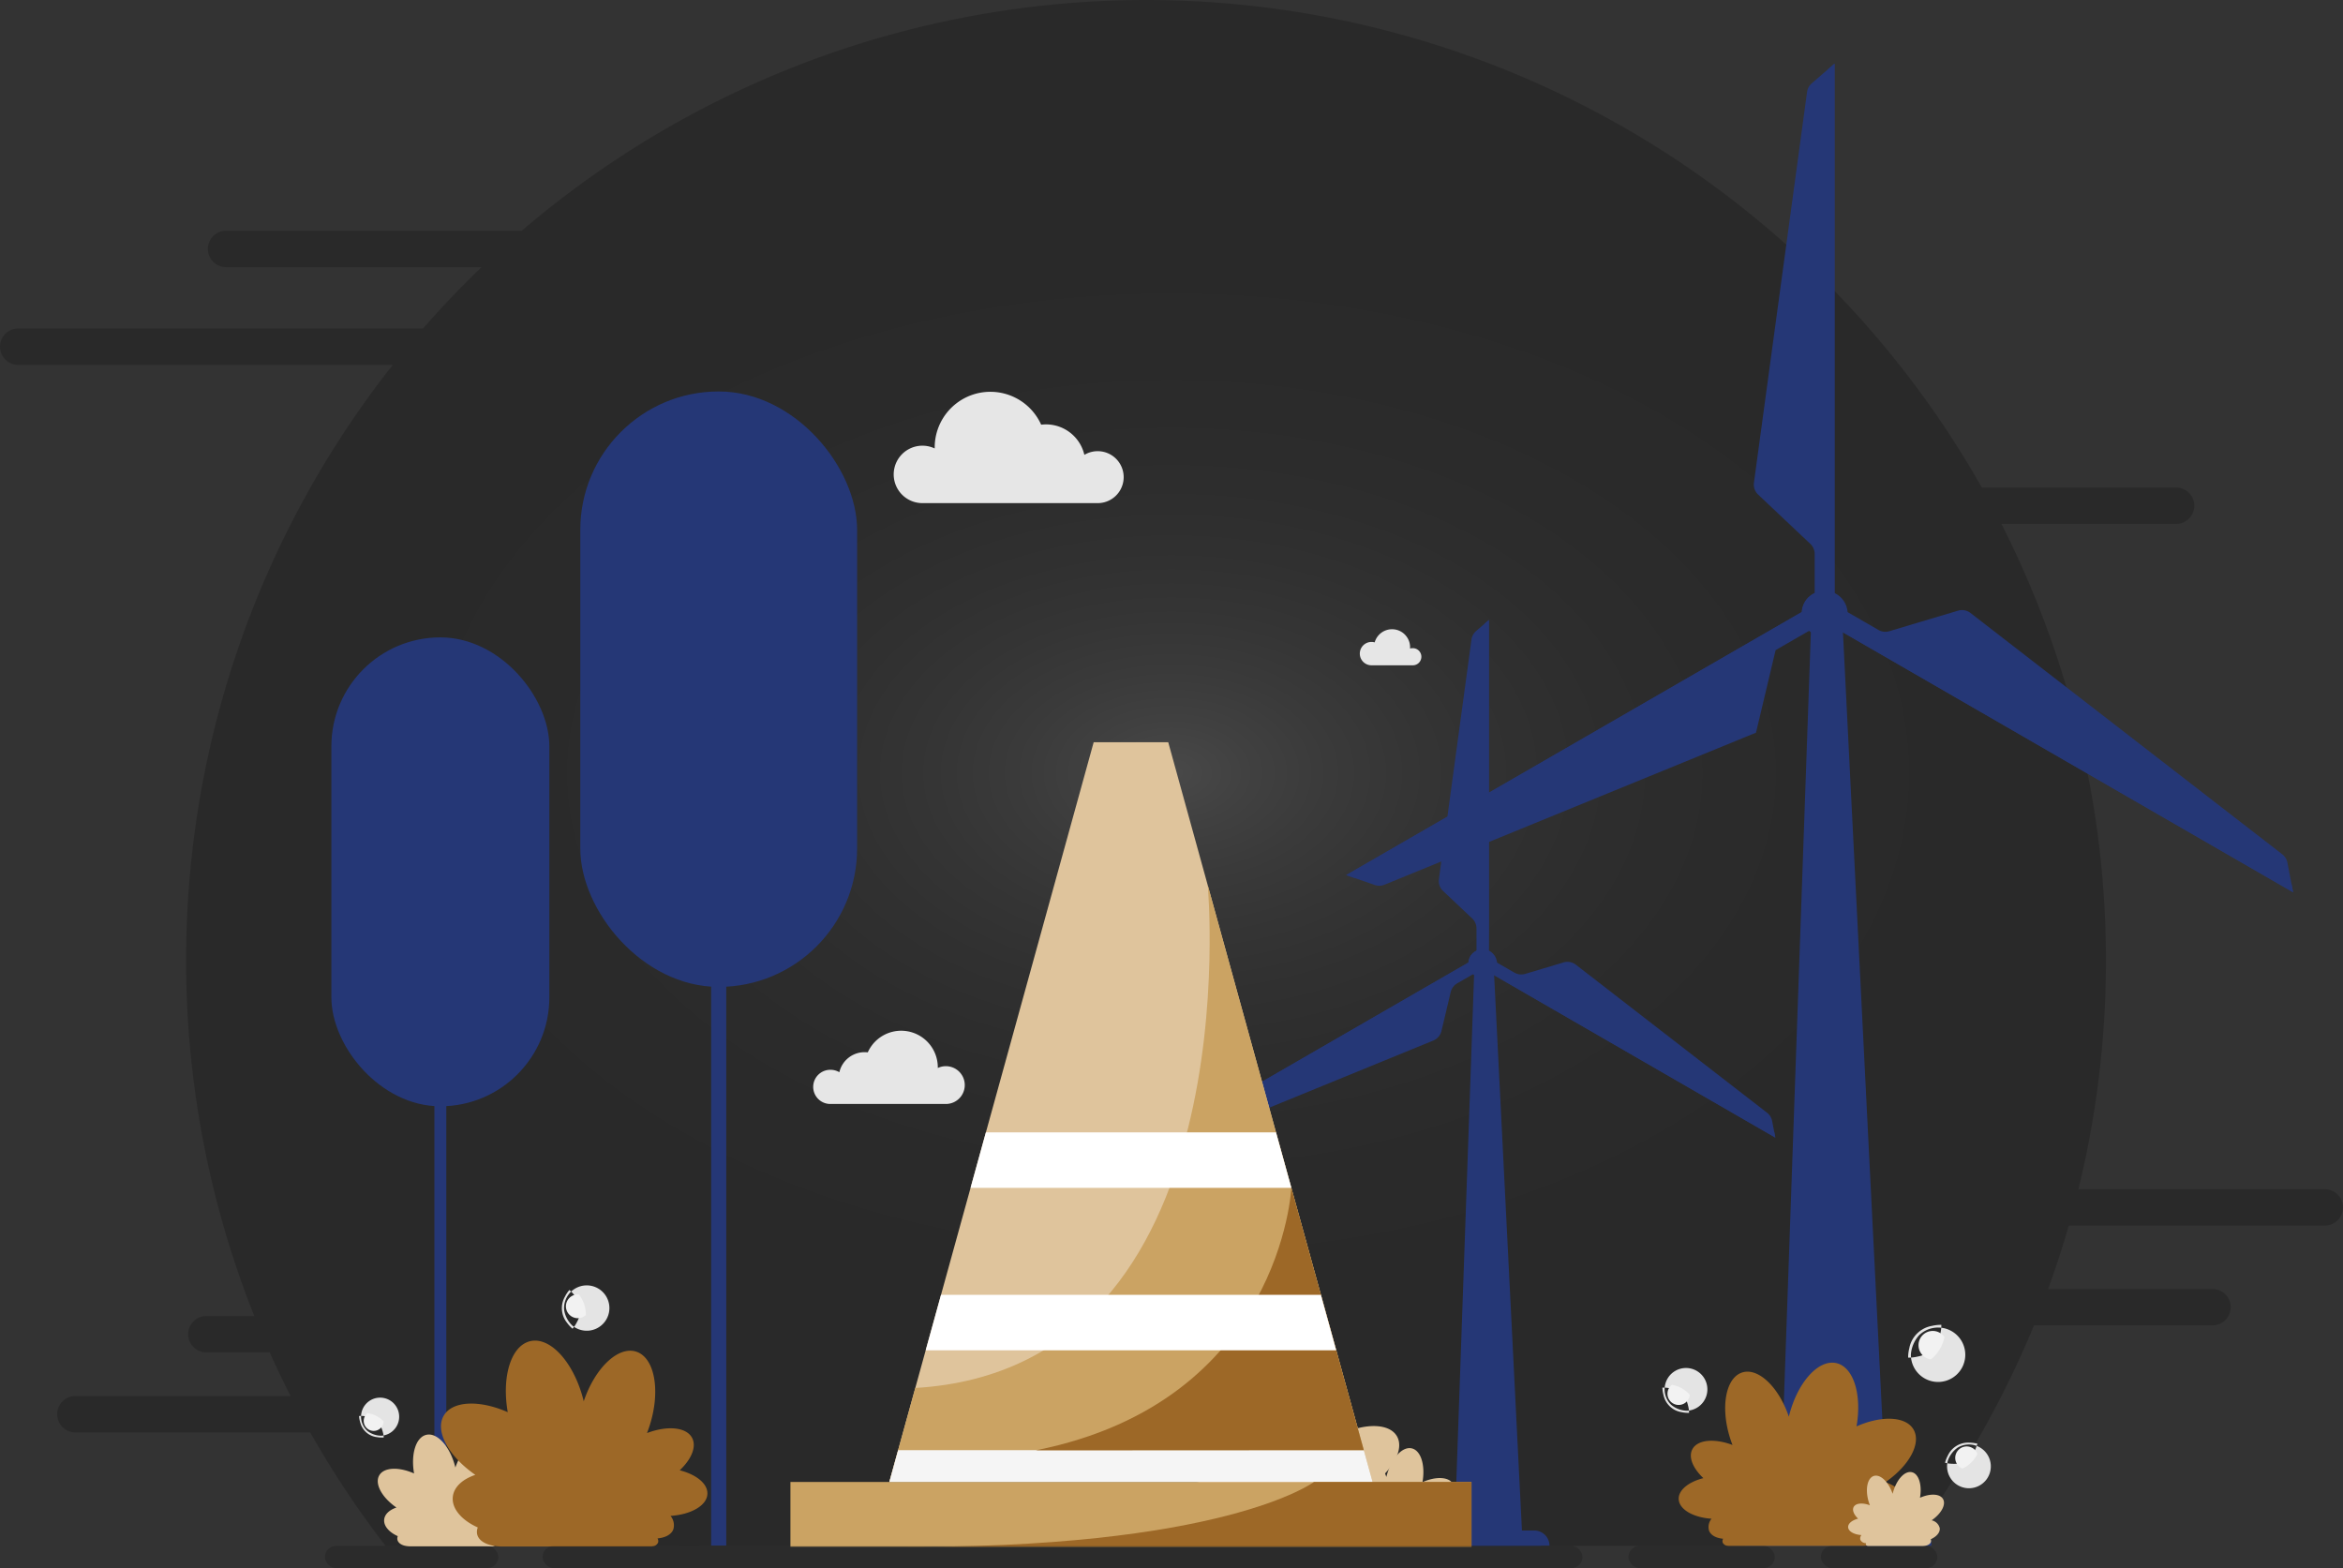 <svg xmlns="http://www.w3.org/2000/svg" xmlns:xlink="http://www.w3.org/1999/xlink" width="502.485" height="336.282" viewBox="0 0 502.485 336.282">
  <rect x="0" y="0" width="502.485" height="336.282" fill="#333333" stroke="none"/>
  <defs>
    <radialGradient id="radial-gradient" cx="0.5" cy="0.5" r="0.5" gradientUnits="objectBoundingBox">
      <stop offset="0" stop-color="#a8a8a8"/>
      <stop offset="0.009" stop-color="#a1a1a1"/>
      <stop offset="0.068" stop-color="#7b7b7b"/>
      <stop offset="0.133" stop-color="#5a5a5a"/>
      <stop offset="0.205" stop-color="#3e3e3e"/>
      <stop offset="0.285" stop-color="#272727"/>
      <stop offset="0.377" stop-color="#151515"/>
      <stop offset="0.488" stop-color="#090909"/>
      <stop offset="0.638" stop-color="#020202"/>
      <stop offset="1"/>
    </radialGradient>
  </defs>
  <g id="Group_14393" data-name="Group 14393" transform="translate(-1412 -309)">
    <g id="Group_14389" data-name="Group 14389" transform="translate(1412 309)">
      <path id="Path_58365" data-name="Path 58365" d="M1910.583,564.032h-52.833a206.684,206.684,0,0,0-16.513-142.675H1878.7a3.9,3.9,0,0,0,3.9-3.9h0a3.9,3.9,0,0,0-3.9-3.9h-41.67a205.914,205.914,0,0,0-313.151-55.064h-63.4a3.9,3.9,0,0,0-3.9,3.9h0a3.9,3.9,0,0,0,3.9,3.9h54.792q-6.563,6.3-12.557,13.153H1415.9a3.9,3.9,0,0,0-3.9,3.9h0a3.9,3.9,0,0,0,3.9,3.9h80.33a206.151,206.151,0,0,0-29.7,203.981h-10.279a3.9,3.9,0,0,0-3.9,3.9h0a3.9,3.9,0,0,0,3.9,3.9h13.586q2.129,4.746,4.488,9.363h-46.163a3.9,3.9,0,0,0-3.9,3.9h0a3.9,3.9,0,0,0,3.9,3.9h50.362a206.179,206.179,0,0,0,16.138,24.3H1820.9a205.617,205.617,0,0,0,27.318-47.261h38.291a3.9,3.9,0,0,0,3.9-3.9h0a3.9,3.9,0,0,0-3.9-3.9h-35.262q2.442-6.694,4.428-13.6h54.91a3.9,3.9,0,0,0,3.9-3.9h0A3.9,3.9,0,0,0,1910.583,564.032Z" transform="translate(-1412 -309)" opacity="0.19" fill="url(#radial-gradient)"/>
      <g id="Group_14335" data-name="Group 14335" transform="translate(253.894 13.644)">
        <g id="Group_14330" data-name="Group 14330" transform="translate(0 119.311)">
          <path id="Path_58366" data-name="Path 58366" d="M2815.7,1784.58h-24.941a3.26,3.26,0,0,1,3.26-3.26h18.42a3.26,3.26,0,0,1,3.26,3.26Z" transform="translate(-2737.286 -1586.051)" fill="#253776"/>
          <path id="Path_58367" data-name="Path 58367" d="M2830.385,1357.551h-13.125l4.266-121.573,2.866,1.905Z" transform="translate(-2757.879 -1162.282)" fill="#253776"/>
          <g id="Group_14329" data-name="Group 14329" transform="translate(0)">
            <path id="Path_58368" data-name="Path 58368" d="M2807.376,1784.58h-24.941a3.26,3.26,0,0,1,3.26-3.26h18.42a3.26,3.26,0,0,1,3.26,3.26Z" transform="translate(-2730.817 -1586.051)" fill="#253776"/>
            <g id="Group_14328" data-name="Group 14328">
              <g id="Group_14327" data-name="Group 14327">
                <path id="Path_58369" data-name="Path 58369" d="M2838.373,1232.763,2901.13,1269l-.686-3.567a2.943,2.943,0,0,0-1.089-1.772l-41-31.737a2.944,2.944,0,0,0-2.645-.493l-8.225,2.458a2.944,2.944,0,0,1-2.314-.271l-5.467-3.156Z" transform="translate(-2774.285 -1157.992)" fill="#253776"/>
                <path id="Path_58370" data-name="Path 58370" d="M2613.65,1230.457l-62.757,36.233,3.426,1.188a2.959,2.959,0,0,0,2.09-.057l47.972-19.633a2.96,2.96,0,0,0,1.758-2.055l1.981-8.338a2.959,2.959,0,0,1,1.4-1.879l5.46-3.153Z" transform="translate(-2550.893 -1157.992)" fill="#253776"/>
                <path id="Path_58371" data-name="Path 58371" d="M2806.871,977.863V905.4l-2.744,2.375a2.952,2.952,0,0,0-.993,1.834l-6.984,51.368a2.952,2.952,0,0,0,.9,2.544l6.235,5.889a2.953,2.953,0,0,1,.925,2.146v6.309Z" transform="translate(-2741.454 -905.398)" fill="#253776"/>
                <path id="Path_58372" data-name="Path 58372" d="M2823.4,1357.551h-12.046l4.266-121.573h3.514Z" transform="translate(-2753.292 -1162.282)" fill="#253776"/>
                <circle id="Ellipse_10" data-name="Ellipse 10" cx="3.085" cy="3.085" r="3.085" transform="translate(60.377 75.99) rotate(-76.718)" fill="#253776"/>
              </g>
            </g>
          </g>
          <circle id="Ellipse_11" data-name="Ellipse 11" cx="2.813" cy="2.813" r="2.813" transform="translate(61.065 70.702)" fill="#253776"/>
          <path id="Path_58373" data-name="Path 58373" d="M2552.005,1270.588l59.952-35.569-.054-.042-61.011,35.225Z" transform="translate(-2550.893 -1161.504)" fill="#253776"/>
          <rect id="Rectangle_5073" data-name="Rectangle 5073" width="12.018" height="0.79" transform="translate(58.093 194.479)" fill="#253776"/>
          <path id="Path_58374" data-name="Path 58374" d="M2840.353,906.17l.825,70.2.063-.026V905.4Z" transform="translate(-2775.824 -905.398)" fill="#253776"/>
          <path id="Path_58375" data-name="Path 58375" d="M2906.993,1279.154l-60.78-34.136-.009.067,61.011,35.225Z" transform="translate(-2780.37 -1169.307)" fill="#253776"/>
        </g>
        <g id="Group_14334" data-name="Group 14334" transform="translate(34.815)">
          <path id="Path_58376" data-name="Path 58376" d="M3131.012,1777.75h-39.93a5.22,5.22,0,0,1,5.22-5.22h29.49a5.22,5.22,0,0,1,5.22,5.22Z" transform="translate(-3005.472 -1459.909)" fill="#253776"/>
          <path id="Path_58377" data-name="Path 58377" d="M3154.523,1094.088h-21.012l6.829-194.635,4.589,3.05Z" transform="translate(-3038.443 -781.466)" fill="#253776"/>
          <g id="Group_14333" data-name="Group 14333" transform="translate(0 0)">
            <path id="Path_58378" data-name="Path 58378" d="M3117.686,1777.75h-39.929a5.22,5.22,0,0,1,5.22-5.22h29.49a5.22,5.22,0,0,1,5.22,5.22Z" transform="translate(-2995.117 -1459.909)" fill="#253776"/>
            <g id="Group_14332" data-name="Group 14332">
              <g id="Group_14331" data-name="Group 14331">
                <path id="Path_58379" data-name="Path 58379" d="M3167.312,894.3l100.472,58.008-1.224-6.366a2.947,2.947,0,0,0-1.09-1.774L3198.585,892.4a2.946,2.946,0,0,0-2.647-.493l-14.767,4.412a2.946,2.946,0,0,1-2.317-.272l-9.411-5.433Z" transform="translate(-3064.708 -774.598)" fill="#253776"/>
                <path id="Path_58380" data-name="Path 58380" d="M2807.535,890.613,2707.063,948.62l6.123,2.123a2.952,2.952,0,0,0,2.084-.057l79.68-32.609,4.206-17.7,10.511-6.068Z" transform="translate(-2707.063 -774.598)" fill="#253776"/>
                <path id="Path_58381" data-name="Path 58381" d="M3116.506,486.218V370.2l-4.9,4.241a2.954,2.954,0,0,0-.994,1.835l-11.395,83.805a2.953,2.953,0,0,0,.9,2.545l11.2,10.578a2.954,2.954,0,0,1,.926,2.147v10.864Z" transform="translate(-3011.774 -370.203)" fill="#253776"/>
                <path id="Path_58382" data-name="Path 58382" d="M3143.344,1094.088h-19.285l6.829-194.635h5.626Z" transform="translate(-3031.098 -781.467)" fill="#253776"/>
                <circle id="Ellipse_12" data-name="Ellipse 12" cx="4.939" cy="4.939" r="4.939" transform="translate(96.151 120.659) rotate(-67.5)" fill="#253776"/>
              </g>
            </g>
          </g>
          <circle id="Ellipse_13" data-name="Ellipse 13" cx="4.504" cy="4.504" r="4.504" transform="translate(96.383 120.132) rotate(-67.5)" fill="#253776"/>
          <path id="Path_58383" data-name="Path 58383" d="M2708.844,954.862l95.982-56.945-.086-.067-97.677,56.394Z" transform="translate(-2707.063 -780.222)" fill="#253776"/>
          <rect id="Rectangle_5074" data-name="Rectangle 5074" width="19.24" height="1.265" transform="translate(93.005 311.356)" fill="#253776"/>
          <path id="Path_58384" data-name="Path 58384" d="M3170.481,371.439l1.321,112.385.1-.042V370.2Z" transform="translate(-3067.171 -370.203)" fill="#253776"/>
          <path id="Path_58385" data-name="Path 58385" d="M3277.169,968.576l-97.307-54.651-.014.108,97.677,56.394Z" transform="translate(-3074.449 -792.714)" fill="#253776"/>
        </g>
      </g>
      <g id="Group_14338" data-name="Group 14338" transform="translate(71.066 83.949)">
        <g id="Group_14336" data-name="Group 14336" transform="translate(0 52.74)">
          <rect id="Rectangle_5075" data-name="Rectangle 5075" width="46.751" height="100.559" rx="23.376" fill="#253776"/>
          <path id="Path_58386" data-name="Path 58386" d="M1832.466,1242.936h-2.55V1085.412a1.275,1.275,0,0,1,1.275-1.275h0a1.275,1.275,0,0,1,1.275,1.275Z" transform="translate(-1807.816 -1048.025)" fill="#253776"/>
          <path id="Path_58387" data-name="Path 58387" d="M1808.343,1140.591l-7.091-12.283a1.275,1.275,0,0,0-2.209,1.275l7.091,12.283Z" transform="translate(-1783.692 -1081.853)" fill="#253776"/>
          <path id="Path_58388" data-name="Path 58388" d="M1832.125,1202.045l7.091-12.282a1.275,1.275,0,1,0-2.209-1.275l-7.091,12.283Z" transform="translate(-1807.816 -1128.616)" fill="#253776"/>
        </g>
        <g id="Group_14337" data-name="Group 14337" transform="translate(53.385)">
          <rect id="Rectangle_5076" data-name="Rectangle 5076" width="59.367" height="127.696" rx="29.684" fill="#253776"/>
          <path id="Path_58389" data-name="Path 58389" d="M2099.376,1092.927h-3.239V892.893a1.619,1.619,0,0,1,1.619-1.619h0a1.62,1.62,0,0,1,1.619,1.619Z" transform="translate(-2068.073 -845.417)" fill="#253776"/>
          <path id="Path_58390" data-name="Path 58390" d="M2068.742,962.962l-9-15.6a1.619,1.619,0,1,0-2.8,1.62l9,15.6Z" transform="translate(-2037.439 -888.374)" fill="#253776"/>
          <path id="Path_58391" data-name="Path 58391" d="M2098.942,1041l9.005-15.6a1.619,1.619,0,1,0-2.8-1.619l-9.005,15.6Z" transform="translate(-2068.073 -947.757)" fill="#253776"/>
        </g>
      </g>
      <g id="Group_14346" data-name="Group 14346" transform="translate(81.02 287.5)">
        <g id="Group_14341" data-name="Group 14341">
          <g id="Group_14339" data-name="Group 14339" transform="translate(0 20.141)">
            <path id="Path_58392" data-name="Path 58392" d="M1803.274,1704.108c1.362-1.28,1.985-2.742,1.448-3.77-.665-1.274-2.89-1.469-5.264-.572q.182-.464.337-.956c1.266-4.042.543-7.865-1.615-8.541-2.1-.659-4.792,1.918-6.1,5.791-1.082-4.438-3.861-7.568-6.243-7.007-2.243.528-3.342,4.139-2.621,8.279-3.286-1.451-6.457-1.336-7.468.414-1.046,1.812.583,4.753,3.687,6.9-1.471.493-2.483,1.395-2.622,2.527-.17,1.39,1.021,2.76,2.911,3.606a1.345,1.345,0,0,0-.071.8c.2.838,1.259,1.355,2.647,1.41v0h17.757v-.015a.779.779,0,0,0,.684-.421.618.618,0,0,0-.057-.5,2.023,2.023,0,0,0,1.845-1.064,1.711,1.711,0,0,0-.324-1.561c2.4-.16,4.24-1.211,4.3-2.562C1806.557,1705.676,1805.214,1704.6,1803.274,1704.108Z" transform="translate(-1775.434 -1688.988)" fill="#dfc49c"/>
          </g>
          <g id="Group_14340" data-name="Group 14340" transform="translate(13.553)">
            <path id="Path_58393" data-name="Path 58393" d="M1887.427,1626.447c2.505-2.355,3.65-5.042,2.663-6.934-1.223-2.343-5.314-2.7-9.681-1.052q.335-.853.62-1.759c2.327-7.432,1-14.465-2.969-15.707-3.867-1.211-8.813,3.527-11.215,10.65-1.991-8.163-7.1-13.917-11.482-12.886-4.125.97-6.147,7.612-4.819,15.225-6.044-2.668-11.875-2.456-13.733.762-1.923,3.332,1.073,8.741,6.781,12.683-2.706.907-4.567,2.566-4.822,4.647-.313,2.556,1.878,5.075,5.354,6.632a2.472,2.472,0,0,0-.131,1.477c.363,1.541,2.315,2.492,4.868,2.593v.009h32.656v-.028a1.435,1.435,0,0,0,1.257-.773,1.137,1.137,0,0,0-.105-.929c1.7-.165,2.974-.836,3.394-1.956a3.145,3.145,0,0,0-.6-2.87c4.409-.3,7.8-2.227,7.9-4.713C1893.463,1629.33,1890.993,1627.352,1887.427,1626.447Z" transform="translate(-1836.227 -1598.639)" fill="#9d6827"/>
          </g>
        </g>
        <g id="Group_14342" data-name="Group 14342" transform="translate(278.996 4.729)">
          <path id="Path_58394" data-name="Path 58394" d="M3032.223,1644.611c-2.231-2.1-3.251-4.49-2.371-6.174,1.089-2.086,4.732-2.405,8.62-.937q-.3-.76-.551-1.566c-2.073-6.618-.889-12.88,2.644-13.986,3.443-1.078,7.847,3.14,9.987,9.483,1.772-7.269,6.323-12.392,10.224-11.475,3.673.864,5.474,6.779,4.292,13.557,5.382-2.376,10.574-2.187,12.229.678,1.713,2.967-.955,7.783-6.038,11.293,2.41.808,4.067,2.284,4.293,4.138.278,2.275-1.673,4.519-4.767,5.9a2.2,2.2,0,0,1,.116,1.316c-.323,1.372-2.061,2.219-4.335,2.309v.008h-29.078v-.025a1.278,1.278,0,0,1-1.12-.689,1.013,1.013,0,0,1,.094-.827c-1.511-.146-2.649-.744-3.022-1.742a2.8,2.8,0,0,1,.531-2.556c-3.926-.263-6.943-1.983-7.039-4.2C3026.848,1647.179,3029.046,1645.417,3032.223,1644.611Z" transform="translate(-3026.929 -1619.85)" fill="#9d6827"/>
        </g>
        <g id="Group_14343" data-name="Group 14343" transform="translate(315.336 28.176)">
          <path id="Path_58395" data-name="Path 58395" d="M3192.078,1735.035c-.9-.847-1.313-1.814-.958-2.495.44-.843,1.912-.972,3.483-.378q-.12-.307-.223-.633c-.837-2.674-.359-5.2,1.068-5.651,1.391-.436,3.171,1.269,4.035,3.832.716-2.937,2.554-5.007,4.131-4.636,1.484.349,2.211,2.739,1.734,5.478,2.175-.96,4.272-.884,4.941.274.692,1.2-.386,3.145-2.44,4.563a2.263,2.263,0,0,1,1.735,1.672c.112.92-.676,1.826-1.926,2.386a.891.891,0,0,1,.047.531c-.13.554-.833.9-1.751.933v0H3194.2v-.01a.516.516,0,0,1-.453-.278.409.409,0,0,1,.038-.334,1.338,1.338,0,0,1-1.221-.7,1.132,1.132,0,0,1,.215-1.033c-1.586-.106-2.805-.8-2.844-1.7C3189.906,1736.073,3190.794,1735.361,3192.078,1735.035Z" transform="translate(-3189.939 -1725.03)" fill="#dfc49c"/>
        </g>
        <g id="Group_14344" data-name="Group 14344" transform="translate(171.096 6.991)">
          <path id="Path_58396" data-name="Path 58396" d="M2547.913,1653.34c-2.1-1.976-3.063-4.232-2.235-5.82,1.026-1.967,4.46-2.267,8.126-.883q-.281-.717-.52-1.476c-1.953-6.238-.838-12.141,2.492-13.184,3.246-1.016,7.4,2.96,9.414,8.939,1.671-6.851,5.959-11.681,9.637-10.816,3.462.814,5.159,6.389,4.045,12.779,5.073-2.239,9.967-2.061,11.527.64,1.614,2.8-.9,7.336-5.692,10.645,2.271.762,3.833,2.153,4.047,3.9.262,2.145-1.577,4.26-4.493,5.566a2.075,2.075,0,0,1,.11,1.24c-.3,1.293-1.943,2.092-4.086,2.176v.007h-27.409v-.024a1.2,1.2,0,0,1-1.055-.649.954.954,0,0,1,.089-.779c-1.425-.138-2.5-.7-2.849-1.642a2.641,2.641,0,0,1,.5-2.409c-3.7-.248-6.544-1.869-6.635-3.956C2542.846,1655.76,2544.919,1654.1,2547.913,1653.34Z" transform="translate(-2542.923 -1630)" fill="#dfc49c"/>
        </g>
        <g id="Group_14345" data-name="Group 14345" transform="translate(203.69 23.057)">
          <path id="Path_58397" data-name="Path 58397" d="M2691.956,1715.286c-1.191-1.119-1.735-2.4-1.266-3.3.581-1.114,2.526-1.284,4.6-.5q-.159-.406-.294-.836c-1.106-3.533-.474-6.877,1.412-7.467,1.839-.576,4.19,1.677,5.332,5.063.946-3.881,3.376-6.617,5.459-6.127,1.961.461,2.922,3.619,2.291,7.238,2.873-1.269,5.646-1.168,6.529.362.915,1.584-.51,4.155-3.224,6.029a2.991,2.991,0,0,1,2.292,2.209c.148,1.215-.893,2.413-2.545,3.153a1.175,1.175,0,0,1,.062.7c-.172.733-1.1,1.185-2.314,1.233v0h-15.525v-.013a.682.682,0,0,1-.6-.368.541.541,0,0,1,.05-.441,1.768,1.768,0,0,1-1.614-.93,1.5,1.5,0,0,1,.284-1.365c-2.1-.14-3.707-1.059-3.758-2.24C2689.086,1716.657,2690.26,1715.717,2691.956,1715.286Z" transform="translate(-2689.13 -1702.066)" fill="#dfc49c"/>
        </g>
      </g>
      <g id="Group_14347" data-name="Group 14347" transform="translate(174.462 84.022)">
        <path id="Path_58398" data-name="Path 58398" d="M2731.49,918.357a1.84,1.84,0,0,0-.549.084c.006-.091.01-.184.01-.277a3.869,3.869,0,0,0-7.592-1.05,2.507,2.507,0,1,0-.682,4.919c.044,0,.087,0,.131,0v0h8.682a1.838,1.838,0,1,0,0-3.675Z" transform="translate(-2603.002 -863.378)" fill="#e6e6e6"/>
        <path id="Path_58399" data-name="Path 58399" d="M2315.52,698.632a5.544,5.544,0,0,0-2.86.79,8.444,8.444,0,0,0-8.223-6.534,8.535,8.535,0,0,0-1.041.066,11.94,11.94,0,0,0-22.835,4.882c0,.07,0,.14,0,.211a6.159,6.159,0,1,0-2.631,11.727h37.589a5.571,5.571,0,1,0,0-11.142Z" transform="translate(-2254.566 -685.898)" fill="#e6e6e6"/>
        <path id="Path_58400" data-name="Path 58400" d="M2198.251,1308.924a3.645,3.645,0,0,1,1.882.52,5.554,5.554,0,0,1,5.409-4.3,5.633,5.633,0,0,1,.685.043,7.854,7.854,0,0,1,15.021,3.211c0,.046,0,.093,0,.139a4.051,4.051,0,1,1,1.731,7.714h-24.726a3.665,3.665,0,1,1,0-7.329Z" transform="translate(-2194.586 -1163.523)" fill="#e6e6e6"/>
      </g>
      <g id="Group_14388" data-name="Group 14388" transform="translate(77.002 276.634)">
        <g id="Group_14355" data-name="Group 14355" transform="translate(339.395 32.747)">
          <g id="Group_14352" data-name="Group 14352" transform="translate(0.74)">
            <g id="Group_14351" data-name="Group 14351">
              <g id="Group_14350" data-name="Group 14350">
                <g id="Group_14349" data-name="Group 14349">
                  <g id="Group_14348" data-name="Group 14348">
                    <path id="Path_58401" data-name="Path 58401" d="M3290.083,1697.014l-.058.222a6.724,6.724,0,0,1-.534,1.308,4.8,4.8,0,0,1-4.71,2.78,6.681,6.681,0,0,1-1.4-.165l-.223-.056.058-.222a6.715,6.715,0,0,1,.534-1.308,4.8,4.8,0,0,1,4.71-2.78,6.717,6.717,0,0,1,1.4.165Zm-6.357,3.751a4.691,4.691,0,1,0,2.173-2.927A5.6,5.6,0,0,0,3283.726,1700.765Z" transform="translate(-3283.155 -1696.792)" fill="#e4e4e4"/>
                  </g>
                </g>
              </g>
            </g>
          </g>
          <g id="Group_14354" data-name="Group 14354" transform="translate(0 1.842)">
            <g id="Group_14353" data-name="Group 14353">
              <path id="Path_58402" data-name="Path 58402" d="M3284.32,1708.77a2.458,2.458,0,1,1,3.2-3.156A6.647,6.647,0,0,1,3284.32,1708.77Z" transform="translate(-3279.836 -1705.056)" fill="#f2f2f2"/>
            </g>
          </g>
        </g>
        <g id="Group_14363" data-name="Group 14363" transform="translate(331.626 7.481)">
          <g id="Group_14360" data-name="Group 14360" transform="translate(0.594)">
            <g id="Group_14359" data-name="Group 14359">
              <g id="Group_14358" data-name="Group 14358">
                <g id="Group_14357" data-name="Group 14357">
                  <g id="Group_14356" data-name="Group 14356">
                    <path id="Path_58403" data-name="Path 58403" d="M3254.771,1583.455l0,.286a8.355,8.355,0,0,1-.249,1.74,5.967,5.967,0,0,1-4.842,4.78,8.345,8.345,0,0,1-1.743.226h-.285l0-.286a8.374,8.374,0,0,1,.249-1.74,5.968,5.968,0,0,1,4.842-4.78,8.361,8.361,0,0,1,1.743-.226Zm-6.534,6.451a5.835,5.835,0,1,0,1.736-4.189A6.968,6.968,0,0,0,3248.236,1589.906Z" transform="translate(-3247.649 -1583.454)" fill="#e4e4e4"/>
                  </g>
                </g>
              </g>
            </g>
          </g>
          <g id="Group_14362" data-name="Group 14362" transform="translate(0 2.53)">
            <g id="Group_14361" data-name="Group 14361">
              <path id="Path_58404" data-name="Path 58404" d="M3250.474,1599.674a3.058,3.058,0,1,1,2.9-4.776A8.271,8.271,0,0,1,3250.474,1599.674Z" transform="translate(-3244.984 -1594.803)" fill="#f2f2f2"/>
            </g>
          </g>
        </g>
        <g id="Group_14371" data-name="Group 14371" transform="translate(43.5)">
          <g id="Group_14368" data-name="Group 14368">
            <g id="Group_14367" data-name="Group 14367">
              <g id="Group_14366" data-name="Group 14366">
                <g id="Group_14365" data-name="Group 14365">
                  <g id="Group_14364" data-name="Group 14364">
                    <path id="Path_58405" data-name="Path 58405" d="M1954.143,1549.9l.181.155a6.947,6.947,0,0,1,.978,1.09,4.973,4.973,0,0,1,.461,5.651,6.965,6.965,0,0,1-.788,1.234l-.153.182-.181-.155a6.944,6.944,0,0,1-.978-1.09,4.972,4.972,0,0,1-.461-5.651,6.96,6.96,0,0,1,.788-1.234Zm.622,7.626a4.862,4.862,0,1,0-1.746-3.351A5.8,5.8,0,0,0,1954.765,1557.524Z" transform="translate(-1952.534 -1549.898)" fill="#e4e4e4"/>
                  </g>
                </g>
              </g>
            </g>
          </g>
          <g id="Group_14370" data-name="Group 14370" transform="translate(1.358 0.973)">
            <g id="Group_14369" data-name="Group 14369">
              <path id="Path_58406" data-name="Path 58406" d="M1962.41,1558.671a2.548,2.548,0,1,1-1.5-4.409A6.893,6.893,0,0,1,1962.41,1558.671Z" transform="translate(-1958.624 -1554.262)" fill="#f2f2f2"/>
            </g>
          </g>
        </g>
        <g id="Group_14379" data-name="Group 14379" transform="translate(0 26.424)">
          <g id="Group_14376" data-name="Group 14376" transform="translate(0 0.593)">
            <g id="Group_14375" data-name="Group 14375">
              <g id="Group_14374" data-name="Group 14374">
                <g id="Group_14373" data-name="Group 14373">
                  <g id="Group_14372" data-name="Group 14372">
                    <path id="Path_58407" data-name="Path 58407" d="M1757.407,1671.105l.2-.013a5.865,5.865,0,0,1,1.228.082,4.18,4.18,0,0,1,3.6,3.129,5.844,5.844,0,0,1,.25,1.205l.015.2-.2.013a5.87,5.87,0,0,1-1.228-.082,4.18,4.18,0,0,1-3.6-3.129,5.844,5.844,0,0,1-.25-1.205Zm4.852,4.223a4.088,4.088,0,1,0-3.018-.99A4.88,4.88,0,0,0,1762.259,1675.328Z" transform="translate(-1757.407 -1671.087)" fill="#e4e4e4"/>
                  </g>
                </g>
              </g>
            </g>
          </g>
          <g id="Group_14378" data-name="Group 14378" transform="translate(1.781)">
            <g id="Group_14377" data-name="Group 14377">
              <path id="Path_58408" data-name="Path 58408" d="M1768.9,1670.2a2.142,2.142,0,1,1-3.49-1.774A5.8,5.8,0,0,1,1768.9,1670.2Z" transform="translate(-1765.398 -1668.428)" fill="#f2f2f2"/>
            </g>
          </g>
        </g>
        <g id="Group_14387" data-name="Group 14387" transform="translate(279.524 20.346)">
          <g id="Group_14384" data-name="Group 14384" transform="translate(0 0.597)">
            <g id="Group_14383" data-name="Group 14383">
              <g id="Group_14382" data-name="Group 14382">
                <g id="Group_14381" data-name="Group 14381">
                  <g id="Group_14380" data-name="Group 14380">
                    <path id="Path_58409" data-name="Path 58409" d="M3011.271,1643.846l.224-.006a6.579,6.579,0,0,1,1.373.148,4.69,4.69,0,0,1,3.888,3.672,6.55,6.55,0,0,1,.226,1.363l.007.224-.224.006a6.542,6.542,0,0,1-1.374-.148,4.691,4.691,0,0,1-3.888-3.672,6.571,6.571,0,0,1-.226-1.363Zm5.247,4.956a4.586,4.586,0,1,0-3.339-1.248A5.477,5.477,0,0,0,3016.518,1648.8Z" transform="translate(-3011.271 -1643.84)" fill="#e4e4e4"/>
                  </g>
                </g>
              </g>
            </g>
          </g>
          <g id="Group_14386" data-name="Group 14386" transform="translate(2)">
            <g id="Group_14385" data-name="Group 14385">
              <path id="Path_58410" data-name="Path 58410" d="M3024.117,1643.31a2.4,2.4,0,1,1-3.832-2.148A6.5,6.5,0,0,1,3024.117,1643.31Z" transform="translate(-3020.242 -1641.162)" fill="#f2f2f2"/>
            </g>
          </g>
        </g>
      </g>
    </g>
    <g id="Group_14392" data-name="Group 14392" transform="translate(1481.685 468.172)">
      <g id="Group_14390" data-name="Group 14390" transform="translate(99.834 0)">
        <path id="Path_58411" data-name="Path 58411" d="M2371.185,1181.641H2267.54l1.885-6.828,3.683-13.332,2.23-8.072,3.288-11.9,6.339-22.942,3.288-11.9L2311.367,1023h15.99l8.471,30.663,14.643,53,3.288,11.9,6.339,22.942,3.288,11.9,5.913,21.4Z" transform="translate(-2246.333 -1023)" fill="#dfc49c"/>
        <path id="Path_58412" data-name="Path 58412" d="M2371.185,1288.523H2267.54l1.885-6.828,3.683-13.331c72.224-4.266,62.72-107.819,62.72-107.819L2369.3,1281.7Z" transform="translate(-2246.333 -1129.882)" fill="#cba363"/>
        <path id="Path_58418" data-name="Path 58418" d="M0,0H146.058V13.887H0Z" transform="translate(0 158.641)" fill="#cba363"/>
        <path id="Path_58413" data-name="Path 58413" d="M2371.185,1710.818H2267.54l1.885-6.827H2369.3Z" transform="translate(-2246.333 -1552.177)" fill="#f5f5f5"/>
        <path id="Path_58414" data-name="Path 58414" d="M2463.284,1451.686s-2.171,45.806-54.8,56.284l70.339-.038Z" transform="translate(-2355.857 -1356.119)" fill="#9d6827"/>
        <path id="Path_58415" data-name="Path 58415" d="M2414.5,1410.2H2345.7l3.288-11.9h62.219Z" transform="translate(-2307.072 -1314.635)" fill="#fff"/>
        <path id="Path_58416" data-name="Path 58416" d="M2390.57,1566.5h-88.048l3.288-11.9h81.472Z" transform="translate(-2273.517 -1436.087)" fill="#fff"/>
        <path id="Path_58417" data-name="Path 58417" d="M2358.608,1734.616s-19.36,14.616-91.068,13.887h124.851v-13.887Z" transform="translate(-2246.333 -1575.975)" fill="#9d6827"/>
      </g>
      <g id="Group_14391" data-name="Group 14391" transform="translate(0 172.347)" opacity="0.16">
        <rect id="Rectangle_5078" data-name="Rectangle 5078" width="195.708" height="4.763" rx="2.381" transform="translate(73.991)"/>
        <rect id="Rectangle_5079" data-name="Rectangle 5079" width="35.627" height="4.763" rx="2.381" transform="translate(46.681)"/>
        <rect id="Rectangle_5080" data-name="Rectangle 5080" width="37.193" height="4.763" rx="2.381"/>
        <rect id="Rectangle_5081" data-name="Rectangle 5081" width="31.372" height="4.763" rx="2.381" transform="translate(279.565)"/>
        <rect id="Rectangle_5082" data-name="Rectangle 5082" width="24.985" height="4.763" rx="2.381" transform="translate(320.824)"/>
      </g>
    </g>
  </g>
</svg>
